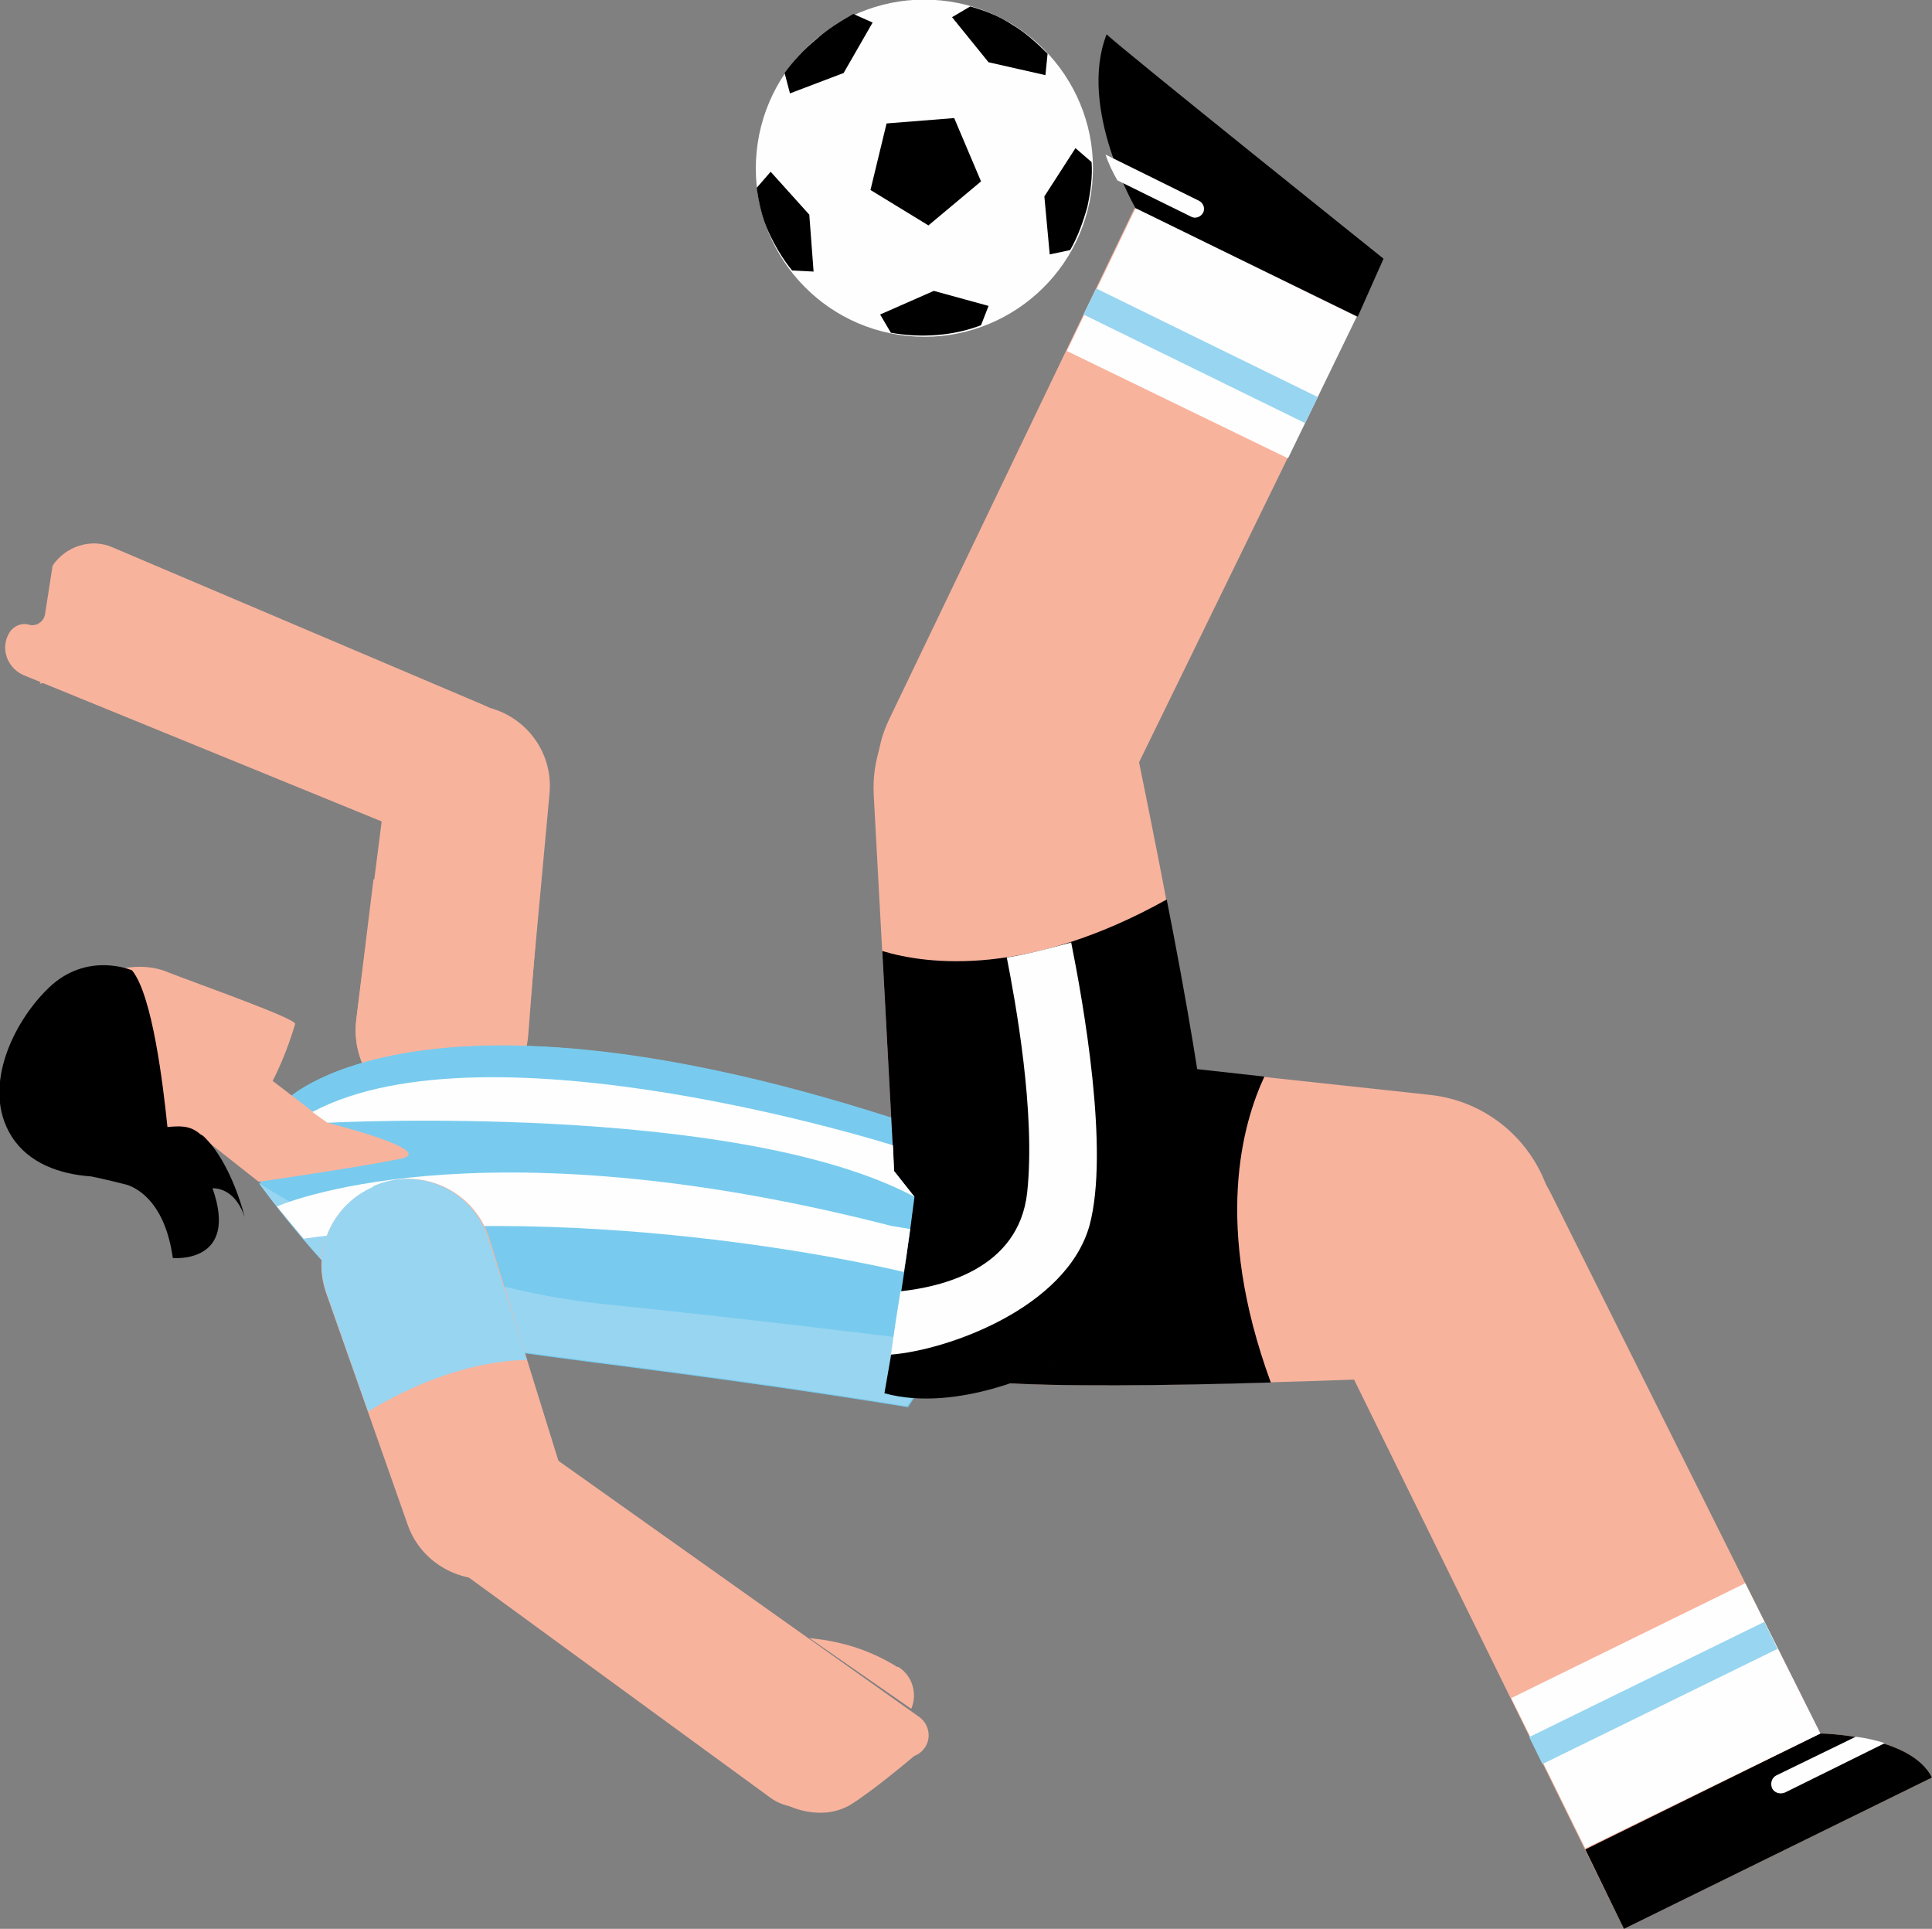 <?xml version="1.0" encoding="utf-8"?>
<!-- Generator: Adobe Illustrator 23.0.1, SVG Export Plug-In . SVG Version: 6.00 Build 0)  -->
<svg version="1.1" id="Layer_1" xmlns="http://www.w3.org/2000/svg" xmlns:xlink="http://www.w3.org/1999/xlink" x="0px" y="0px"
	 viewBox="0 0 180 179.7" style="enable-background:new 0 0 180 179.7;" xml:space="preserve">
<rect x="0" y="0" width="180" height="179.7" fill="#808080" stroke="none"/>
<style type="text/css">
	.st0{fill:#093C49;}
	.st1{fill:#021F2D;}
	.st2{fill:#EDAB97;}
	.st3{fill:#BBA3D8;}
	.st4{fill:#58CCC9;}
	.st5{fill:#F8B39D;}
	.st6{fill:#FFC40C;}
	.st7{fill:#75DBCD;}
	.st8{fill:#C9DBBA;}
	.st9{fill:#DCDBA8;}
	.st10{fill:#F5CDA7;}
	.st11{fill:#FAA381;}
	.st12{fill:#005B94;}
	.st13{fill:#FF0000;}
	.st14{fill:#ADC3E5;}
	.st15{fill:#F46E00;}
	.st16{fill:#7104B7;}
	.st17{fill:#A9E5EA;}
	.st18{fill:#D13A95;}
	.st19{fill:#47043C;}
	.st20{fill:#B2AAD4;}
	.st21{fill:#552625;}
	.st22{fill:#B0D3D6;}
	.st23{fill:#F2800F;}
	.st24{fill:#47B649;}
	.st25{fill:none;stroke:#5D1717;stroke-width:0.455;stroke-miterlimit:10;}
	.st26{fill:#F8951D;}
	.st27{fill:#FEFEFE;}
	.st28{fill:#00304D;}
	.st29{fill:#D4593B;}
	.st30{fill:#FE6D68;}
	.st31{fill:none;}
	.st32{fill:#FFFFFF;}
	.st33{fill:#13D3EA;}
	.st34{fill:#98D5F1;}
	.st35{fill:#78CBEE;}
	.st36{fill:#002029;}
	.st37{fill:#FF2D09;}
	.st38{fill:#004359;}
	.st39{fill:#C71B05;}
	.st40{fill:none;stroke:#C71B05;stroke-width:0.474;stroke-miterlimit:10;}
	.st41{fill-rule:evenodd;clip-rule:evenodd;fill:#002029;}
	.st42{fill-rule:evenodd;clip-rule:evenodd;fill:#004359;}
	.st43{fill:#3F0606;}
</style>
<g>
	<g>
		<g>
			
				<ellipse transform="matrix(0.15 -0.989 0.989 0.15 57.681 98.468)" class="st27" cx="86.1" cy="15.7" rx="15.7" ry="15.7"/>
			<polygon points="81.1,17.7 86.5,21 91.4,16.9 88.9,11 82.6,11.5 			"/>
			<path d="M91.4,30.3l0.7-1.8L87,27.1L82,29.3l1,1.7C85.8,31.5,88.8,31.3,91.4,30.3z"/>
			<path d="M73.8,25.2l2,0.1L75.4,20l-3.6-4l-1.3,1.5c0.2,1.4,0.5,2.8,1.1,4.1C72.2,22.9,72.9,24.1,73.8,25.2z"/>
			<path d="M73.1,6.8l0.5,1.9l5-1.9l2.7-4.7l-1.8-0.8C78.3,2,77.1,2.7,76,3.7C74.9,4.6,73.9,5.7,73.1,6.8z"/>
			<path d="M90.4,0.6l-1.7,1l3.4,4.2L97.4,7L97.6,5c-1-1-2.1-2-3.3-2.7C93.1,1.5,91.8,1,90.4,0.6z"/>
			<path d="M100.2,13.8l-2.9,4.5l0.5,5.4l1.9-0.4c0.7-1.2,1.2-2.6,1.6-4c0.3-1.4,0.5-2.8,0.4-4.2L100.2,13.8z"/>
		</g>
	</g>
	<path class="st5" d="M76.7,108.4c0,0,3.1,19.4,16.2,20.4c8.3,0.6,26.8,0,39.4-0.5c7.1-0.3,12.6-6.1,12.6-13.2l0-0.2
		c-0.1-6.7-5.1-12.2-11.7-12.9l-37-4L76.7,108.4z"/>
	<path class="st5" d="M144.5,111.2l25.1,50.3c0,0,8.4,0.1,10.4,4.1l-28.7,14.1l-28.4-57.8c-3-6.2-0.2-13.6,6.1-16.2l0.2-0.1
		C135.1,103.1,141.7,105.6,144.5,111.2z"/>
	<path d="M151.3,179.7l28.7-14.1c-2-4-10.4-4.1-10.4-4.1l-21.9,10.8L151.3,179.7z"/>
	<polygon class="st27" points="147.7,172.2 169.6,161.5 162.6,147.5 140.8,158.2 	"/>
	
		<rect x="141.9" y="156.2" transform="matrix(0.898 -0.44 0.44 0.898 -53.684 84.001)" class="st34" width="24.4" height="2.8"/>
	<path class="st27" d="M165.5,165.4c-0.4,0.2-0.6,0.7-0.4,1.2c0.2,0.4,0.7,0.6,1.2,0.4l9.3-4.6c-0.9-0.3-1.9-0.5-2.7-0.6
		L165.5,165.4z"/>
	<path d="M96.2,97.9l-19.5,10.5c0,0,3.1,19.4,16.2,20.4c5.5,0.4,15.6,0.3,25.5,0c-5.4-14.7-2.6-24.2-0.6-28.5L96.2,97.9z"/>
	<g>
		<g>
			<path class="st5" d="M49.1,96.7l2.1-22.8c0.4-4.5-3.2-8.3-7.7-8.2l-0.2,0c-3.7,0.1-6.8,2.9-7.2,6.6L33.2,95
				c-0.6,4.7,3,8.8,7.8,8.9l0.2,0C45.2,103.9,48.7,100.8,49.1,96.7z"/>
			<path class="st5" d="M45.1,65.7L10.5,51c-2-0.9-4.4-0.1-5.6,1.7l-0.7,4.5c-0.1,0.7-0.8,1.2-1.5,1h0c-0.7-0.2-1.4,0.1-1.8,0.7l0,0
				c-0.9,1.4-0.3,3.3,1.3,4l37.7,15.4c2.8,1.1,5.9,0.3,7.8-2l0.1-0.1C50.6,72.8,49.3,67.5,45.1,65.7z"/>
			<path class="st5" d="M3.7,63.7l2.7-5c0.5-1,1.8-1.4,2.7-0.8l0,0c0.9,0.5,1.3,1.6,0.9,2.6l-0.5,1.1c0,0,3.1-2.6,7.3-0.3"/>
			<line class="st5" x1="9.2" y1="57.9" x2="12.8" y2="52"/>
			<line class="st5" x1="2" y1="57.1" x2="6.3" y2="59.1"/>
			<line class="st5" x1="4.5" y1="53.3" x2="10.4" y2="55.9"/>
			<line class="st5" x1="35.9" y1="76.8" x2="39" y2="78"/>
		</g>
		<path class="st5" d="M41,103.8l0.2,0c4.1,0,7.6-3.1,8-7.2L50,86.4c-3.1-0.5-9.2-1.7-15.2-4.5l-1.6,13
			C32.6,99.7,36.2,103.8,41,103.8z"/>
	</g>
	<g>
		<g>
			<path class="st35" d="M26.9,102.3c0,0,13.8-13.3,62.3,3.9c1.7,12.4-0.5,18.7-4.6,24.9c-33.4-5.4-45.1-4.9-50.2-9.3
				c-5.1-4.4-10.2-11.5-10.2-11.5L26.9,102.3z"/>
			<path class="st35" d="M26.9,102.3l-1.1,3.2c0,0,22.7-9.2,46.2,8.2c10,8.6,9.8,1.1,6.1-1.5c-3.7-2.6-1.2-8.1,11-5.9
				C40.7,89,26.9,102.3,26.9,102.3z"/>
		</g>
		<path class="st34" d="M34.3,121.7c5.1,4.4,16.9,3.9,50.2,9.3c1.3-1.9,2.4-3.8,3.2-5.9c-6.4-0.8-18.7-2.3-31.4-3.6
			c-18.3-1.9-32.2-11.3-32.2-11.3S29.2,117.3,34.3,121.7z"/>
	</g>
	<path d="M105.8,19.4c0,0-5.4-9.3-2.7-16.2c1.7,1.6,25.8,20.9,25.8,20.9l-2.4,5.4L105.8,19.4z"/>
	<path class="st5" d="M97.4,127.5c0,0,16.2-7.7,15.1-20c-0.7-7.8-4-24.9-6.4-36.6c-1.3-6.5-7.6-10.8-14.2-9.7l-0.2,0
		c-6.2,1.1-10.6,6.6-10.3,12.8l1.9,35L97.4,127.5z"/>
	<path d="M82.2,88.6l1.1,20.5l1.9,2.4c-0.4,3.2-1.3,9.9-2.8,18.3c6.9,1.9,15.1-2.3,15.1-2.3s16.2-7.7,15.1-20
		c-0.5-5.2-2.1-14.6-3.9-23.7C95.8,91,86.5,89.9,82.2,88.6z"/>
	<path class="st27" d="M93.8,89.2c0.8,4.1,2.7,14.4,1.9,21.9c-0.8,7.2-8.1,8.8-11.8,9.2c-0.3,1.8-0.6,3.8-0.9,5.9
		c5.2-0.4,16.3-4.3,18.5-12c1.9-7-0.6-20.9-1.7-26.4C97.6,88.4,95.7,88.9,93.8,89.2z"/>
	<path class="st5" d="M82.8,67.1l22.9-47.7c0,0,0,0,20.7,10.1l0,0L103.2,77c-2.8,5.8-10,8-15.6,4.8l-0.2-0.1
		C82.2,78.8,80.3,72.4,82.8,67.1z"/>
	<polygon class="st27" points="126.4,29.5 105.8,19.4 99.4,32.7 120,42.7 	"/>
	
		<rect x="110.5" y="21.6" transform="matrix(0.44 -0.898 0.898 0.44 32.923 119.024)" class="st34" width="2.7" height="23"/>
	<path class="st27" d="M111,20.2c0.4,0.2,0.9,0,1.1-0.4c0.2-0.4,0-0.9-0.4-1.1l-8.7-4.3c0.3,0.9,0.7,1.7,1.1,2.4L111,20.2z"/>
	<path class="st5" d="M30.5,104.6l-5.1-3.9c1.3-2.5,2-5,2.1-5.3c0.1-0.5-8.7-3.6-11.8-4.8c-1.6-0.7-3.4-0.6-4.6-0.3
		c-1.1,0.2-2,0.9-2.5,2c-3,7.4,0.2,10.5,2.7,11.7c-0.2,0.2-0.4,0.5-0.6,0.7c-0.8,1.5-0.2,3.3,1.2,4.1c1.5,0.8,3.3,0.2,4.1-1.2
		c0.4-0.7,0.4-1.4,0.3-2.1c0.6,0.1,1.3,0.1,2.1,0.1l5.7,4.5c0,0,9-1.3,13-2.1C41.3,107.3,30.5,104.6,30.5,104.6z"/>
	<path class="st27" d="M30.5,104.6c0,0,38-2,54.7,6.9l-1.9-2.4l-0.1-2.4c0,0-37.6-11.9-54.1-3.1L30.5,104.6z"/>
	<path class="st27" d="M25.8,112.4c0,0,18.3-8.2,57.2,1.8l1.8,0.3l-0.4,2.8l-0.2,1.2c0,0-28.5-7-55.9-3.1L25.8,112.4z"/>
	<g>
		<g>
			<g>
				<g>
					<path class="st5" d="M30.4,120.5l7.6,21.6c1.5,4.2,6.4,6.2,10.4,4.3l0.1-0.1c3.3-1.6,5-5.4,3.9-9l-6.8-21.9
						c-1.4-4.5-6.4-6.8-10.7-4.9l-0.1,0.1C30.9,112.3,29,116.6,30.4,120.5z"/>
				</g>
				<g>
					<g>
						<g>
							<path class="st5" d="M73.4,168.2c0,0,3.1,1.6,5.9-0.1c2.8-1.8,6.8-5.3,6.8-5.3l-6.1-1.9L73.4,168.2z"/>
						</g>
						<g>
							<path class="st5" d="M41.4,145.3l30.4,22.2c1.8,1.3,4.3,1.1,5.9-0.4l4.5-4.3l1.4,0.7c0.9,0.4,1.9,0.2,2.5-0.6l0,0
								c0.7-0.9,0.5-2.2-0.4-2.9l-36.2-25.7c-2.4-1.7-5.7-1.7-8.1,0.2l-0.1,0.1C37.7,137.2,37.7,142.6,41.4,145.3z"/>
						</g>
						<line class="st5" x1="80.6" y1="167.2" x2="78.5" y2="166.2"/>
						<line class="st5" x1="82.9" y1="165.4" x2="80.5" y2="164.4"/>
						<g>
							<path class="st5" d="M75.4,152.6l1.5,0.2c2.4,0.4,4.6,1.2,6.7,2.5l0.1,0c1.3,0.8,1.8,2.5,1.2,3.9l0,0L75.4,152.6z"/>
						</g>
					</g>
					<line class="st5" x1="53" y1="136.6" x2="47.7" y2="133.2"/>
				</g>
			</g>
		</g>
		<path class="st34" d="M45.5,115.4c-1.4-4.5-6.4-6.8-10.7-4.9l-0.1,0.1c-3.8,1.7-5.6,5.9-4.3,9.8l3.9,11.1
			c6.9-4.2,12.5-4.8,14.8-4.8L45.5,115.4z"/>
	</g>
	<path d="M12.3,90.4c0,0-3.9-1.7-7.4,1.3c-3.4,3-6.8,9.5-3.8,14.2c1.6,2.5,4.5,3.5,7.4,3.7l0,0c0,0,1.5,0.3,3.4,0.8
		c1.1,0.4,3.5,1.8,4.2,6.8c0,0,6.2,0.6,3.7-6.5c1,0,2.3,0.6,3,2.7c0,0-1.2-5.1-3.9-7.6c-0.1,0-0.1-0.1-0.2-0.1c-1-0.9-2-0.8-3.1-0.7
		C15.2,101.1,14.2,92.7,12.3,90.4z"/>
</g>
</svg>
